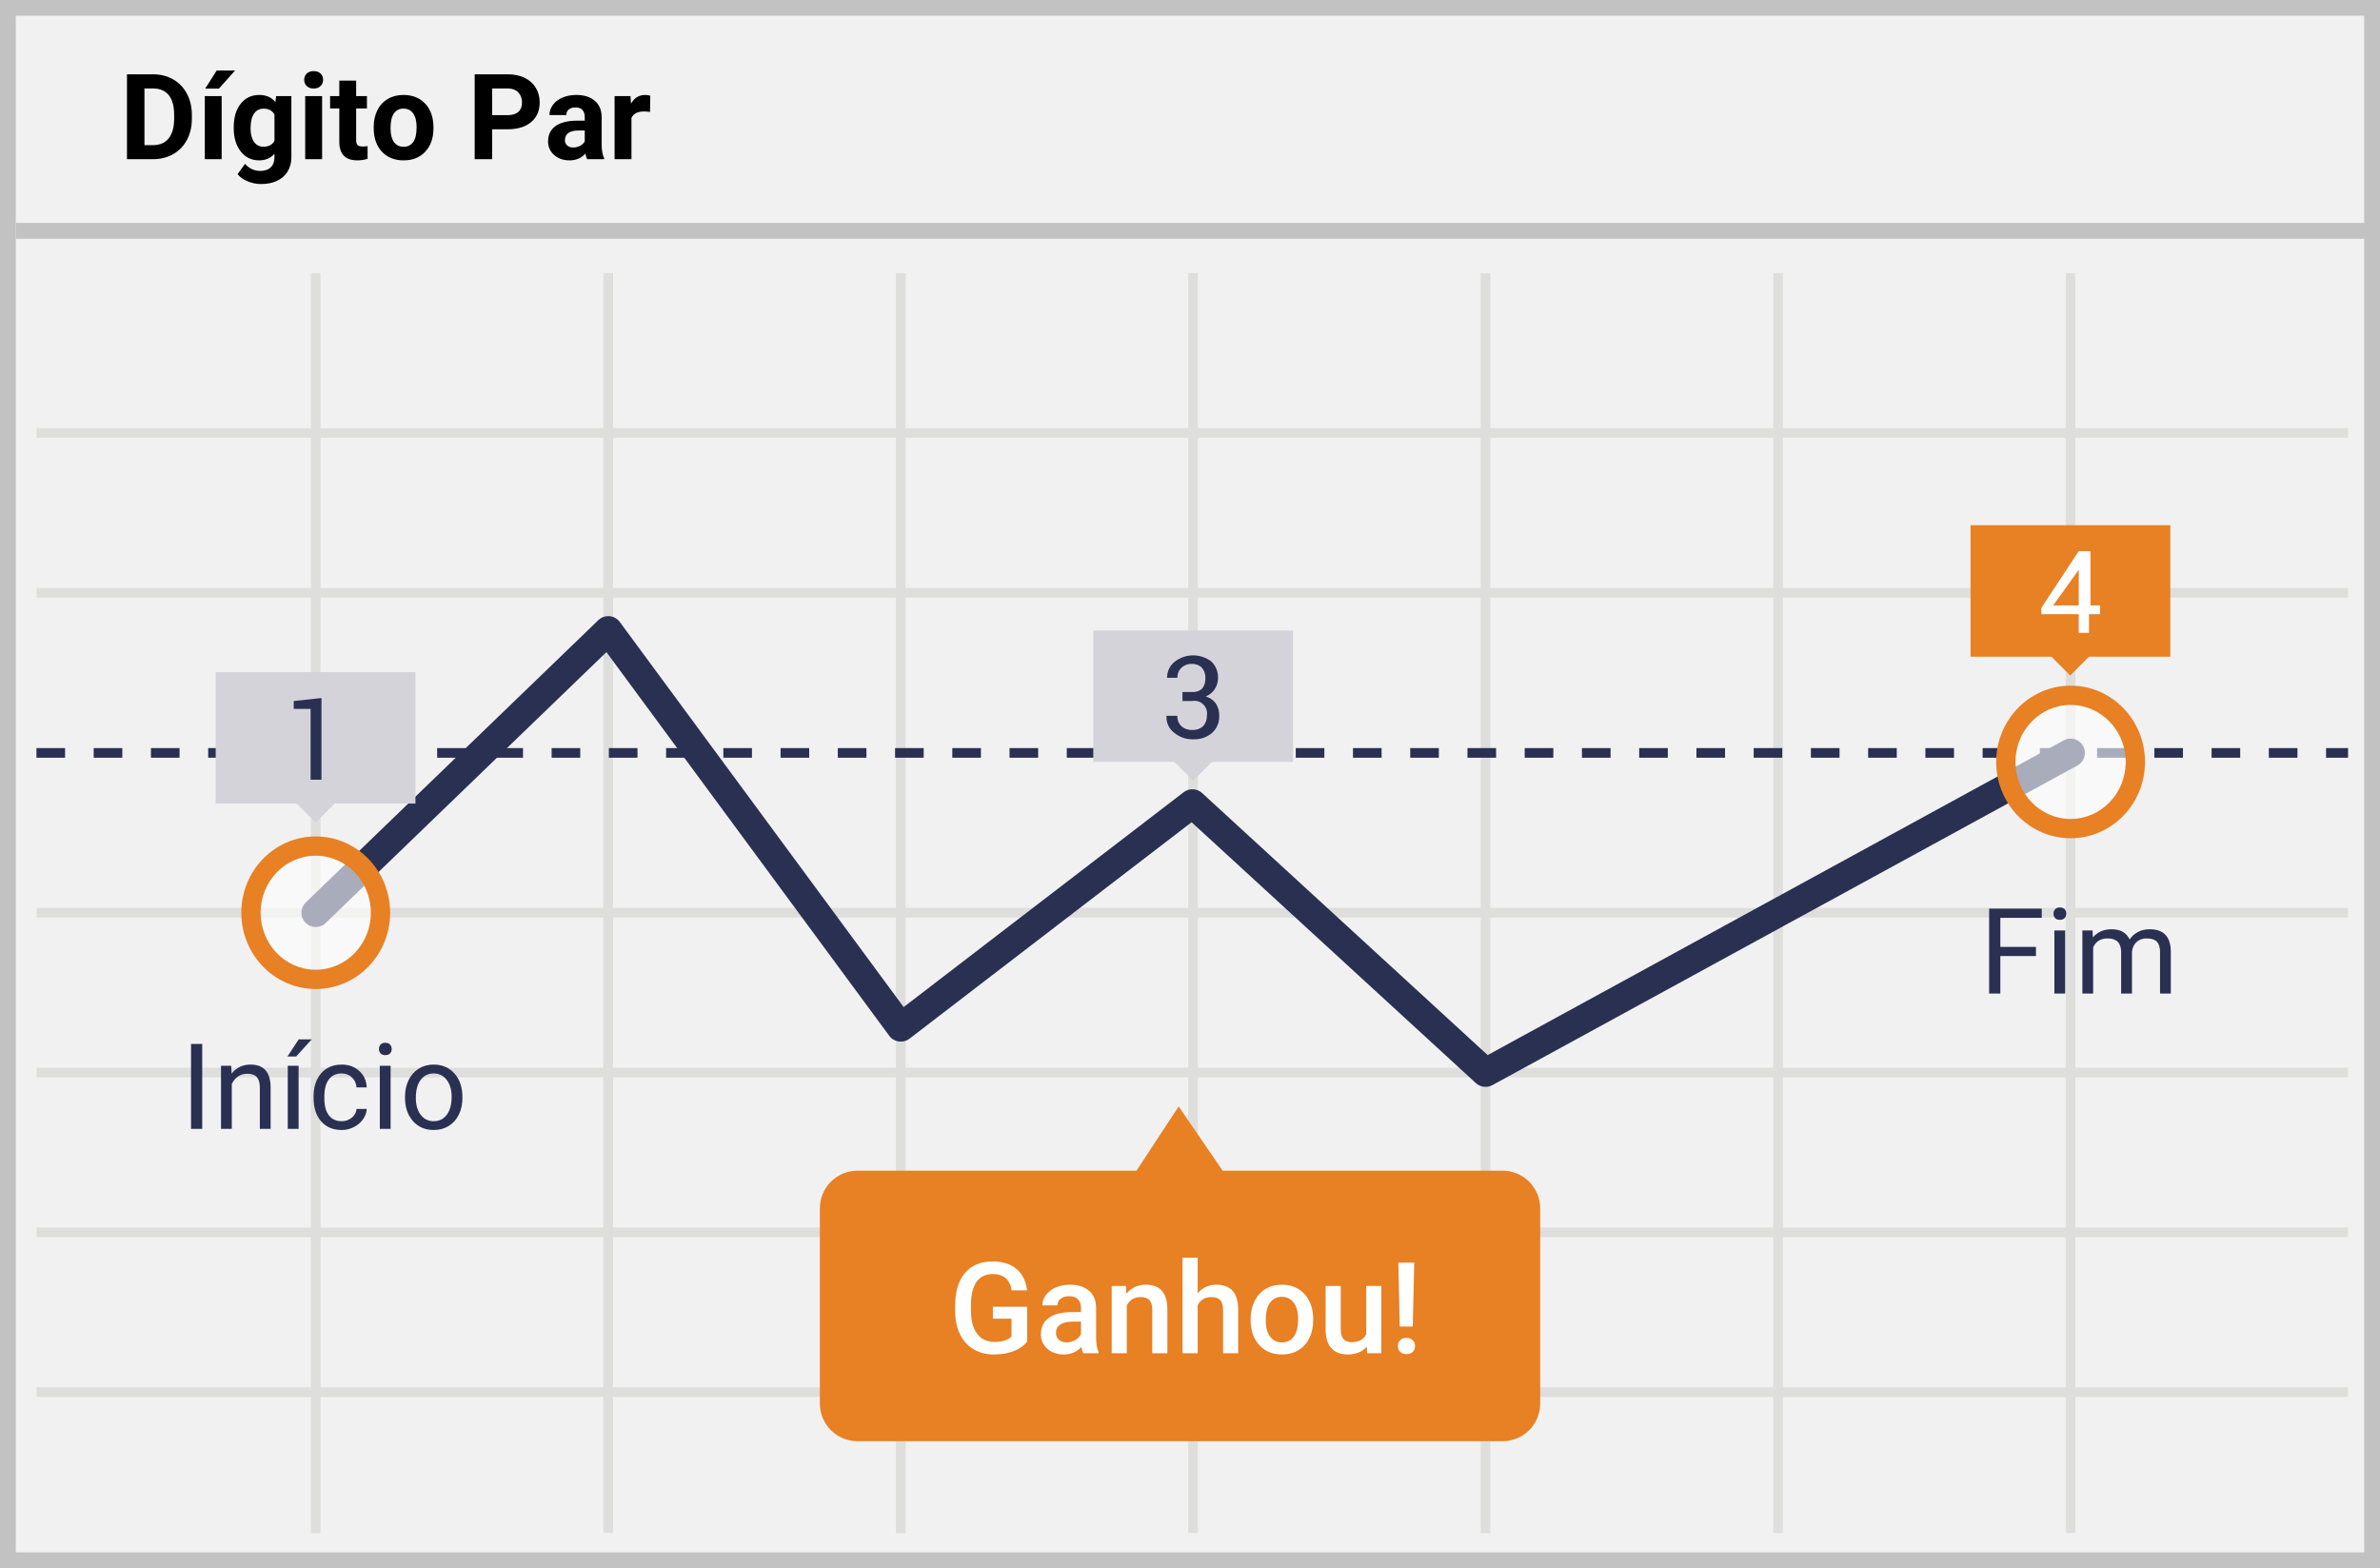 <?xml version="1.0" encoding="UTF-8"?>
<svg width="299px" height="197px" viewBox="0 0 299 197" version="1.1" xmlns="http://www.w3.org/2000/svg" xmlns:xlink="http://www.w3.org/1999/xlink">
    <!-- Generator: Sketch 53.1 (72631) - https://sketchapp.com -->
    <title>even</title>
    <desc>Created with Sketch.</desc>
    <g id="Page-1" stroke="none" stroke-width="1" fill="none" fill-rule="evenodd">
        <g id="even" fill-rule="nonzero">
            <polygon id="Path" fill="#F1F1F2" points="0 0 299 0 299 197 0 197"></polygon>
            <path d="M1.987,1.98 L1.987,195.02 L297.013,195.02 L297.013,1.98 L1.987,1.98 Z M299,0 L299,197 L0,197 L0,0 L299,0 Z" id="Path" fill="#C2C2C2"></path>
            <path d="M4.58,54.993 L4.58,53.782 L294.988,53.782 L294.988,54.993 L4.58,54.993 Z M4.58,135.346 L4.58,134.135 L294.988,134.135 L294.988,135.346 L4.58,135.346 Z M4.58,155.425 L4.58,154.214 L294.988,154.214 L294.988,155.425 L4.58,155.425 Z M4.58,175.504 L4.58,174.293 L294.988,174.293 L294.988,175.504 L4.58,175.504 Z M39.059,34.308 L40.27,34.308 L40.27,192.59 L39.059,192.59 L39.059,34.308 Z M75.81,34.308 L77.021,34.308 L77.021,192.59 L75.81,192.59 L75.81,34.308 Z M112.56,34.308 L113.771,34.308 L113.771,192.59 L112.56,192.59 L112.56,34.308 Z M149.273,34.308 L150.484,34.308 L150.484,192.59 L149.273,192.59 L149.273,34.308 Z M186.023,34.308 L187.235,34.308 L187.235,192.59 L186.023,192.59 L186.023,34.308 Z M222.774,34.308 L223.985,34.308 L223.985,192.59 L222.774,192.59 L222.774,34.308 Z M259.524,34.308 L260.736,34.308 L260.736,192.59 L259.524,192.59 L259.524,34.308 Z M4.58,115.267 L4.58,114.056 L294.988,114.056 L294.988,115.267 L4.58,115.267 Z M4.58,75.072 L4.58,73.861 L294.988,73.861 L294.988,75.072 L4.58,75.072 Z" id="Shape" fill="#DEDEDD"></path>
            <path d="M4.58,95.188 L4.58,93.977 L8.175,93.977 L8.175,95.188 L4.58,95.188 Z M11.771,95.188 L11.771,93.977 L15.366,93.977 L15.366,95.188 L11.771,95.188 Z M18.962,95.188 L18.962,93.977 L22.557,93.977 L22.557,95.188 L18.962,95.188 Z M26.153,95.188 L26.153,93.977 L29.749,93.977 L29.749,95.188 L26.153,95.188 Z M33.344,95.188 L33.344,93.977 L36.94,93.977 L36.94,95.188 L33.344,95.188 Z M40.535,95.188 L40.535,93.977 L44.131,93.977 L44.131,95.188 L40.535,95.188 Z M47.726,95.188 L47.726,93.977 L51.322,93.977 L51.322,95.188 L47.726,95.188 Z M54.918,95.188 L54.918,93.977 L58.513,93.977 L58.513,95.188 L54.918,95.188 Z M62.109,95.188 L62.109,93.977 L65.704,93.977 L65.704,95.188 L62.109,95.188 Z M69.3,95.188 L69.3,93.977 L72.895,93.977 L72.895,95.188 L69.3,95.188 Z M76.491,95.188 L76.491,93.977 L80.087,93.977 L80.087,95.188 L76.491,95.188 Z M83.682,95.188 L83.682,93.977 L87.278,93.977 L87.278,95.188 L83.682,95.188 Z M90.873,95.188 L90.873,93.977 L94.469,93.977 L94.469,95.188 L90.873,95.188 Z M98.064,95.188 L98.064,93.977 L101.66,93.977 L101.66,95.188 L98.064,95.188 Z M105.256,95.188 L105.256,93.977 L108.851,93.977 L108.851,95.188 L105.256,95.188 Z M112.447,95.188 L112.447,93.977 L116.042,93.977 L116.042,95.188 L112.447,95.188 Z M119.638,95.188 L119.638,93.977 L123.233,93.977 L123.233,95.188 L119.638,95.188 Z M126.829,95.188 L126.829,93.977 L130.425,93.977 L130.425,95.188 L126.829,95.188 Z M134.02,95.188 L134.02,93.977 L137.616,93.977 L137.616,95.188 L134.02,95.188 Z M141.211,95.188 L141.211,93.977 L144.807,93.977 L144.807,95.188 L141.211,95.188 Z M148.402,95.188 L148.402,93.977 L151.998,93.977 L151.998,95.188 L148.402,95.188 Z M155.594,95.188 L155.594,93.977 L159.189,93.977 L159.189,95.188 L155.594,95.188 Z M162.785,95.188 L162.785,93.977 L166.38,93.977 L166.38,95.188 L162.785,95.188 Z M169.976,95.188 L169.976,93.977 L173.571,93.977 L173.571,95.188 L169.976,95.188 Z M177.167,95.188 L177.167,93.977 L180.763,93.977 L180.763,95.188 L177.167,95.188 Z M184.358,95.188 L184.358,93.977 L187.954,93.977 L187.954,95.188 L184.358,95.188 Z M191.549,95.188 L191.549,93.977 L195.145,93.977 L195.145,95.188 L191.549,95.188 Z M198.74,95.188 L198.74,93.977 L202.336,93.977 L202.336,95.188 L198.74,95.188 Z M205.932,95.188 L205.932,93.977 L209.527,93.977 L209.527,95.188 L205.932,95.188 Z M213.123,95.188 L213.123,93.977 L216.718,93.977 L216.718,95.188 L213.123,95.188 Z M220.314,95.188 L220.314,93.977 L223.909,93.977 L223.909,95.188 L220.314,95.188 Z M227.505,95.188 L227.505,93.977 L231.101,93.977 L231.101,95.188 L227.505,95.188 Z M234.696,95.188 L234.696,93.977 L238.292,93.977 L238.292,95.188 L234.696,95.188 Z M241.887,95.188 L241.887,93.977 L245.483,93.977 L245.483,95.188 L241.887,95.188 Z M249.078,95.188 L249.078,93.977 L252.674,93.977 L252.674,95.188 L249.078,95.188 Z M256.269,95.188 L256.269,93.977 L259.865,93.977 L259.865,95.188 L256.269,95.188 Z M263.461,95.188 L263.461,93.977 L267.056,93.977 L267.056,95.188 L263.461,95.188 Z M270.652,95.188 L270.652,93.977 L274.247,93.977 L274.247,95.188 L270.652,95.188 Z M277.843,95.188 L277.843,93.977 L281.438,93.977 L281.438,95.188 L277.843,95.188 Z M285.034,95.188 L285.034,93.977 L288.63,93.977 L288.63,95.188 L285.034,95.188 Z M292.225,95.188 L292.225,93.977 L294.988,93.977 L294.988,95.188 L292.225,95.188 Z" id="Path" fill="#293052"></path>
            <polygon id="Path" fill="#C2C2C2" points="2 30 2 28 298 28 298 30"></polygon>
            <path d="M76.186,81.921 L40.913,115.955 C40.199,116.645 39.06,116.625 38.371,115.91 C37.682,115.196 37.702,114.057 38.417,113.368 L75.167,77.908 C75.949,77.153 77.217,77.26 77.862,78.135 L113.525,126.516 L148.708,99.521 C149.401,98.99 150.375,99.033 151.018,99.623 L186.896,132.546 L259.268,93.005 C260.139,92.529 261.232,92.85 261.708,93.721 C262.184,94.592 261.863,95.685 260.992,96.161 L187.491,136.318 C186.816,136.687 185.98,136.585 185.413,136.065 L149.7,103.293 L114.26,130.484 C113.462,131.097 112.316,130.935 111.719,130.125 L76.186,81.921 Z" id="Path" fill="#293052"></path>
            <path d="M188.65,147.069 L153.603,147.069 L148.077,139 L142.778,147.069 L107.731,147.069 C105.118,147.069 103,149.19 103,151.805 L103,176.316 C103,178.932 105.118,181.052 107.731,181.052 L188.65,181.052 C189.925,181.083 191.157,180.597 192.069,179.706 C192.981,178.814 193.495,177.592 193.495,176.316 L193.495,151.843 C193.505,150.56 192.996,149.329 192.083,148.429 C191.17,147.529 189.931,147.039 188.65,147.069 Z" id="Path" fill="#E88024"></path>
            <g id="Group" opacity="0.6" transform="translate(251.797, 87.135)" fill="#FFFFFF">
                <ellipse id="Oval" cx="8.333" cy="8.585" rx="8.137" ry="8.373"></ellipse>
            </g>
            <path d="M260.13,105.303 C254.959,105.303 250.782,101.005 250.782,95.719 C250.782,90.434 254.959,86.136 260.13,86.136 C265.301,86.136 269.478,90.434 269.478,95.719 C269.478,101.005 265.301,105.303 260.13,105.303 Z M260.13,102.881 C263.947,102.881 267.056,99.682 267.056,95.719 C267.056,91.757 263.947,88.558 260.13,88.558 C256.313,88.558 253.204,91.757 253.204,95.719 C253.204,99.682 256.313,102.881 260.13,102.881 Z" id="Oval" fill="#E88024"></path>
            <g id="Group" opacity="0.6" transform="translate(31.278, 106.077)" fill="#FFFFFF">
                <ellipse id="Oval" cx="8.386" cy="8.585" rx="8.137" ry="8.373"></ellipse>
            </g>
            <path d="M39.665,124.245 C34.494,124.245 30.316,119.947 30.316,114.662 C30.316,109.376 34.494,105.078 39.665,105.078 C44.836,105.078 49.013,109.376 49.013,114.662 C49.013,119.947 44.836,124.245 39.665,124.245 Z M39.665,121.823 C43.482,121.823 46.591,118.624 46.591,114.662 C46.591,110.699 43.482,107.5 39.665,107.5 C35.847,107.5 32.739,110.699 32.739,114.662 C32.739,118.624 35.847,121.823 39.665,121.823 Z" id="Oval" fill="#E88024"></path>
            <polygon id="Path" fill="#E88024" points="247.564 65.98 272.658 65.98 272.658 82.498 247.564 82.498"></polygon>
            <polygon id="Path" fill="#E88024" transform="translate(260.08, 82.479) rotate(-45) translate(-260.08, -82.479) " points="258.396 80.795 261.766 80.793 261.764 84.163 258.394 84.165"></polygon>
            <path d="M262.439,76.057 L263.839,76.057 L263.839,77.156 L262.439,77.156 L262.439,79.505 L261.152,79.505 L261.152,77.156 L256.459,77.156 L256.459,76.36 L261.152,69.238 L262.628,69.238 L262.628,76.057 L262.439,76.057 Z M257.935,76.057 L261.152,76.057 L261.152,71.246 L261.152,71.587 L257.935,76.057 Z" id="Shape" fill="#FFFFFF"></path>
            <polygon id="Path" fill="#D5D3DA" points="137.351 79.202 162.444 79.202 162.444 95.719 137.351 95.719"></polygon>
            <polygon id="Path" fill="#D5D3DA" transform="translate(149.893, 95.696) rotate(-45) translate(-149.893, -95.696) " points="148.208 94.012 151.578 94.01 151.577 97.38 148.207 97.382"></polygon>
            <path d="M148.554,86.93 L149.765,86.93 C150.24,86.975 150.71,86.808 151.052,86.476 C151.325,86.104 151.459,85.648 151.43,85.188 C151.458,84.703 151.295,84.227 150.976,83.862 C150.629,83.537 150.163,83.372 149.689,83.407 C149.212,83.391 148.748,83.569 148.402,83.899 C148.074,84.231 147.896,84.683 147.91,85.15 L146.624,85.15 C146.605,84.349 146.971,83.589 147.608,83.104 C148.961,82.075 150.834,82.075 152.187,83.104 C152.767,83.667 153.071,84.456 153.02,85.263 C152.998,86.253 152.387,87.133 151.468,87.498 C152.011,87.639 152.483,87.977 152.793,88.446 C153.046,88.883 153.177,89.38 153.171,89.885 C153.215,90.717 152.881,91.524 152.263,92.082 C151.606,92.63 150.77,92.913 149.916,92.878 C149.081,92.908 148.263,92.639 147.608,92.12 C146.885,91.632 146.48,90.793 146.548,89.923 L147.91,89.923 C147.886,90.403 148.064,90.87 148.402,91.211 C148.773,91.55 149.263,91.727 149.765,91.704 C150.279,91.733 150.783,91.556 151.165,91.211 C151.475,90.855 151.637,90.395 151.619,89.923 C151.716,89.407 151.552,88.877 151.181,88.506 C150.81,88.135 150.28,87.97 149.765,88.067 L148.554,88.067 L148.554,86.93 Z" id="Path" fill="#293052"></path>
            <polygon id="Path" fill="#D5D3DA" points="27.099 84.43 52.193 84.43 52.193 100.948 27.099 100.948"></polygon>
            <polygon id="Path" fill="#D5D3DA" transform="translate(39.661, 100.966) rotate(-45) translate(-39.661, -100.966) " points="37.977 99.282 41.347 99.28 41.346 102.65 37.976 102.652"></polygon>
            <polygon id="Path" fill="#293052" points="40.384 97.955 39.021 97.955 39.021 89.052 36.902 89.052 36.902 88.067 40.384 87.688"></polygon>
            <path d="M25.406,141.811 L24,141.811 L24,131.146 L25.406,131.146 L25.406,141.811 Z M29.046,133.886 L29.09,134.882 C29.696,134.12 30.487,133.739 31.463,133.739 C33.138,133.739 33.983,134.684 33.998,136.574 L33.998,141.811 L32.643,141.811 L32.643,136.566 C32.638,135.995 32.507,135.573 32.251,135.299 C31.994,135.026 31.595,134.889 31.053,134.889 C30.614,134.889 30.228,135.006 29.896,135.241 C29.564,135.475 29.305,135.783 29.12,136.164 L29.12,141.811 L27.765,141.811 L27.765,133.886 L29.046,133.886 Z M37.513,141.811 L36.151,141.811 L36.151,133.886 L37.513,133.886 L37.513,141.811 Z M37.528,130.568 L39.168,130.568 L37.206,132.721 L36.114,132.721 L37.528,130.568 Z M42.926,140.851 C43.409,140.851 43.832,140.705 44.193,140.412 C44.554,140.119 44.754,139.752 44.793,139.313 L46.075,139.313 C46.051,139.767 45.895,140.199 45.606,140.609 C45.318,141.02 44.934,141.347 44.453,141.591 C43.972,141.835 43.463,141.957 42.926,141.957 C41.847,141.957 40.989,141.597 40.351,140.877 C39.714,140.156 39.396,139.171 39.396,137.921 L39.396,137.694 C39.396,136.923 39.537,136.237 39.82,135.636 C40.104,135.036 40.51,134.569 41.04,134.237 C41.57,133.905 42.196,133.739 42.918,133.739 C43.807,133.739 44.546,134.005 45.134,134.538 C45.722,135.07 46.036,135.761 46.075,136.61 L44.793,136.61 C44.754,136.098 44.56,135.677 44.211,135.347 C43.862,135.017 43.431,134.853 42.918,134.853 C42.23,134.853 41.697,135.1 41.318,135.596 C40.94,136.092 40.75,136.808 40.75,137.746 L40.75,138.002 C40.75,138.915 40.938,139.618 41.314,140.111 C41.69,140.604 42.228,140.851 42.926,140.851 Z M49.071,141.811 L47.716,141.811 L47.716,133.886 L49.071,133.886 L49.071,141.811 Z M47.606,131.784 C47.606,131.564 47.673,131.378 47.807,131.227 C47.942,131.076 48.141,131 48.404,131 C48.668,131 48.868,131.076 49.005,131.227 C49.142,131.378 49.21,131.564 49.21,131.784 C49.21,132.003 49.142,132.187 49.005,132.333 C48.868,132.479 48.668,132.553 48.404,132.553 C48.141,132.553 47.942,132.479 47.807,132.333 C47.673,132.187 47.606,132.003 47.606,131.784 Z M50.88,137.775 C50.88,136.999 51.032,136.3 51.338,135.68 C51.643,135.06 52.068,134.582 52.612,134.245 C53.156,133.908 53.778,133.739 54.476,133.739 C55.555,133.739 56.428,134.113 57.094,134.86 C57.761,135.607 58.094,136.601 58.094,137.841 L58.094,137.936 C58.094,138.708 57.947,139.4 57.651,140.012 C57.356,140.625 56.933,141.103 56.384,141.444 C55.835,141.786 55.204,141.957 54.491,141.957 C53.416,141.957 52.546,141.583 51.88,140.836 C51.213,140.089 50.88,139.101 50.88,137.87 L50.88,137.775 Z M52.242,137.936 C52.242,138.815 52.446,139.521 52.854,140.053 C53.261,140.585 53.807,140.851 54.491,140.851 C55.179,140.851 55.726,140.581 56.131,140.042 C56.537,139.502 56.739,138.747 56.739,137.775 C56.739,136.906 56.533,136.201 56.12,135.662 C55.708,135.122 55.16,134.853 54.476,134.853 C53.807,134.853 53.268,135.119 52.857,135.651 C52.447,136.183 52.242,136.945 52.242,137.936 Z" id="Início" fill="#2A3052"></path>
            <path d="M255.779,120.101 L251.304,120.101 L251.304,124.811 L249.897,124.811 L249.897,114.146 L256.504,114.146 L256.504,115.304 L251.304,115.304 L251.304,118.951 L255.779,118.951 L255.779,120.101 Z M259.448,124.811 L258.093,124.811 L258.093,116.886 L259.448,116.886 L259.448,124.811 Z M257.983,114.784 C257.983,114.564 258.051,114.378 258.185,114.227 C258.319,114.076 258.518,114 258.782,114 C259.045,114 259.246,114.076 259.382,114.227 C259.519,114.378 259.587,114.564 259.587,114.784 C259.587,115.003 259.519,115.187 259.382,115.333 C259.246,115.479 259.045,115.553 258.782,115.553 C258.518,115.553 258.319,115.479 258.185,115.333 C258.051,115.187 257.983,115.003 257.983,114.784 Z M262.891,116.886 L262.927,117.765 C263.508,117.081 264.292,116.739 265.278,116.739 C266.387,116.739 267.141,117.164 267.542,118.014 C267.805,117.633 268.148,117.325 268.571,117.091 C268.993,116.856 269.492,116.739 270.068,116.739 C271.807,116.739 272.69,117.66 272.72,119.5 L272.72,124.811 L271.365,124.811 L271.365,119.581 C271.365,119.015 271.235,118.591 270.977,118.31 C270.718,118.03 270.283,117.889 269.673,117.889 C269.17,117.889 268.752,118.039 268.42,118.34 C268.088,118.64 267.896,119.044 267.842,119.552 L267.842,124.811 L266.479,124.811 L266.479,119.618 C266.479,118.465 265.916,117.889 264.788,117.889 C263.899,117.889 263.291,118.268 262.964,119.024 L262.964,124.811 L261.609,124.811 L261.609,116.886 L262.891,116.886 Z" id="Fim" fill="#2A3052"></path>
            <path d="M129.047,168.523 C128.635,169.06 128.065,169.466 127.336,169.742 C126.607,170.018 125.779,170.156 124.852,170.156 C123.898,170.156 123.055,169.94 122.32,169.508 C121.586,169.076 121.02,168.457 120.621,167.652 C120.223,166.848 120.016,165.909 120,164.836 L120,163.945 C120,162.227 120.411,160.884 121.234,159.918 C122.057,158.952 123.206,158.469 124.68,158.469 C125.945,158.469 126.951,158.781 127.695,159.406 C128.44,160.031 128.888,160.932 129.039,162.109 L127.102,162.109 C126.883,160.74 126.089,160.055 124.719,160.055 C123.833,160.055 123.16,160.374 122.699,161.012 C122.238,161.65 122,162.586 121.984,163.82 L121.984,164.695 C121.984,165.924 122.243,166.879 122.762,167.559 C123.28,168.238 124,168.578 124.922,168.578 C125.932,168.578 126.651,168.349 127.078,167.891 L127.078,165.664 L124.734,165.664 L124.734,164.164 L129.047,164.164 L129.047,168.523 Z M136.086,170 C136.003,169.839 135.93,169.576 135.867,169.211 C135.263,169.841 134.523,170.156 133.648,170.156 C132.799,170.156 132.107,169.914 131.57,169.43 C131.034,168.945 130.766,168.346 130.766,167.633 C130.766,166.732 131.1,166.04 131.77,165.559 C132.439,165.077 133.396,164.836 134.641,164.836 L135.805,164.836 L135.805,164.281 C135.805,163.844 135.682,163.493 135.438,163.23 C135.193,162.967 134.82,162.836 134.32,162.836 C133.888,162.836 133.534,162.944 133.258,163.16 C132.982,163.376 132.844,163.651 132.844,163.984 L130.945,163.984 C130.945,163.521 131.099,163.087 131.406,162.684 C131.714,162.28 132.132,161.964 132.66,161.734 C133.189,161.505 133.779,161.391 134.43,161.391 C135.419,161.391 136.208,161.639 136.797,162.137 C137.385,162.634 137.688,163.333 137.703,164.234 L137.703,168.047 C137.703,168.807 137.81,169.414 138.023,169.867 L138.023,170 L136.086,170 Z M134,168.633 C134.375,168.633 134.728,168.542 135.059,168.359 C135.389,168.177 135.638,167.932 135.805,167.625 L135.805,166.031 L134.781,166.031 C134.078,166.031 133.549,166.154 133.195,166.398 C132.841,166.643 132.664,166.99 132.664,167.438 C132.664,167.802 132.785,168.092 133.027,168.309 C133.27,168.525 133.594,168.633 134,168.633 Z M141.453,161.547 L141.508,162.523 C142.133,161.768 142.953,161.391 143.969,161.391 C145.729,161.391 146.625,162.398 146.656,164.414 L146.656,170 L144.758,170 L144.758,164.523 C144.758,163.987 144.642,163.59 144.41,163.332 C144.178,163.074 143.799,162.945 143.273,162.945 C142.508,162.945 141.938,163.292 141.562,163.984 L141.562,170 L139.664,170 L139.664,161.547 L141.453,161.547 Z M150.461,162.469 C151.081,161.75 151.865,161.391 152.812,161.391 C154.615,161.391 155.529,162.419 155.555,164.477 L155.555,170 L153.656,170 L153.656,164.547 C153.656,163.964 153.53,163.551 153.277,163.309 C153.025,163.066 152.654,162.945 152.164,162.945 C151.404,162.945 150.836,163.284 150.461,163.961 L150.461,170 L148.562,170 L148.562,158 L150.461,158 L150.461,162.469 Z M157.117,165.695 C157.117,164.867 157.281,164.121 157.609,163.457 C157.938,162.793 158.398,162.283 158.992,161.926 C159.586,161.569 160.268,161.391 161.039,161.391 C162.18,161.391 163.105,161.758 163.816,162.492 C164.527,163.227 164.911,164.201 164.969,165.414 L164.977,165.859 C164.977,166.693 164.816,167.437 164.496,168.094 C164.176,168.75 163.717,169.258 163.121,169.617 C162.525,169.977 161.836,170.156 161.055,170.156 C159.862,170.156 158.908,169.759 158.191,168.965 C157.475,168.171 157.117,167.112 157.117,165.789 L157.117,165.695 Z M159.016,165.859 C159.016,166.729 159.195,167.41 159.555,167.902 C159.914,168.395 160.414,168.641 161.055,168.641 C161.695,168.641 162.194,168.391 162.551,167.891 C162.908,167.391 163.086,166.659 163.086,165.695 C163.086,164.841 162.902,164.164 162.535,163.664 C162.168,163.164 161.669,162.914 161.039,162.914 C160.419,162.914 159.927,163.16 159.562,163.652 C159.198,164.145 159.016,164.88 159.016,165.859 Z M171.703,169.172 C171.146,169.828 170.354,170.156 169.328,170.156 C168.411,170.156 167.717,169.888 167.246,169.352 C166.775,168.815 166.539,168.039 166.539,167.023 L166.539,161.547 L168.438,161.547 L168.438,167 C168.438,168.073 168.883,168.609 169.773,168.609 C170.695,168.609 171.318,168.279 171.641,167.617 L171.641,161.547 L173.539,161.547 L173.539,170 L171.75,170 L171.703,169.172 Z M177.484,166.648 L175.852,166.648 L175.672,158.625 L177.672,158.625 L177.484,166.648 Z M175.617,169.102 C175.617,168.805 175.714,168.559 175.906,168.363 C176.099,168.168 176.362,168.07 176.695,168.07 C177.029,168.07 177.292,168.168 177.484,168.363 C177.677,168.559 177.773,168.805 177.773,169.102 C177.773,169.388 177.68,169.628 177.492,169.82 C177.305,170.013 177.039,170.109 176.695,170.109 C176.352,170.109 176.086,170.013 175.898,169.82 C175.711,169.628 175.617,169.388 175.617,169.102 Z" id="Ganhou!" fill="#FFFFFF"></path>
            <path d="M15.952,20 L15.952,9.336 L19.233,9.336 C20.171,9.336 21.01,9.547 21.749,9.969 C22.489,10.392 23.066,10.992 23.481,11.771 C23.896,12.55 24.104,13.435 24.104,14.426 L24.104,14.917 C24.104,15.908 23.9,16.79 23.492,17.561 C23.085,18.333 22.51,18.931 21.768,19.355 C21.025,19.78 20.188,19.995 19.255,20 L15.952,20 Z M18.149,11.116 L18.149,18.235 L19.211,18.235 C20.071,18.235 20.728,17.954 21.182,17.393 C21.636,16.831 21.868,16.028 21.877,14.983 L21.877,14.419 C21.877,13.335 21.653,12.513 21.204,11.954 C20.754,11.395 20.098,11.116 19.233,11.116 L18.149,11.116 Z M27.847,20 L25.73,20 L25.73,12.075 L27.847,12.075 L27.847,20 Z M27.224,8.86 L29.531,8.86 L27.502,11.13 L25.781,11.13 L27.224,8.86 Z M29.363,15.979 C29.363,14.763 29.652,13.784 30.231,13.042 C30.809,12.3 31.589,11.929 32.571,11.929 C33.44,11.929 34.116,12.227 34.6,12.822 L34.688,12.075 L36.606,12.075 L36.606,19.736 C36.606,20.43 36.449,21.033 36.134,21.545 C35.819,22.058 35.376,22.449 34.805,22.717 C34.233,22.986 33.564,23.12 32.798,23.12 C32.217,23.12 31.65,23.004 31.099,22.772 C30.547,22.54 30.129,22.241 29.846,21.875 L30.784,20.586 C31.311,21.177 31.951,21.472 32.703,21.472 C33.264,21.472 33.701,21.322 34.014,21.022 C34.326,20.721 34.482,20.295 34.482,19.744 L34.482,19.319 C33.994,19.871 33.352,20.146 32.556,20.146 C31.604,20.146 30.834,19.774 30.245,19.03 C29.657,18.285 29.363,17.297 29.363,16.067 L29.363,15.979 Z M31.479,16.133 C31.479,16.851 31.624,17.413 31.912,17.821 C32.2,18.229 32.595,18.433 33.098,18.433 C33.743,18.433 34.204,18.191 34.482,17.708 L34.482,14.375 C34.199,13.892 33.743,13.65 33.113,13.65 C32.605,13.65 32.206,13.857 31.915,14.272 C31.625,14.688 31.479,15.308 31.479,16.133 Z M40.466,20 L38.342,20 L38.342,12.075 L40.466,12.075 L40.466,20 Z M38.218,10.024 C38.218,9.707 38.324,9.446 38.536,9.241 C38.749,9.036 39.038,8.933 39.404,8.933 C39.766,8.933 40.054,9.036 40.269,9.241 C40.483,9.446 40.591,9.707 40.591,10.024 C40.591,10.347 40.482,10.61 40.265,10.815 C40.048,11.021 39.761,11.123 39.404,11.123 C39.048,11.123 38.761,11.021 38.544,10.815 C38.326,10.61 38.218,10.347 38.218,10.024 Z M44.744,10.127 L44.744,12.075 L46.099,12.075 L46.099,13.628 L44.744,13.628 L44.744,17.583 C44.744,17.876 44.8,18.086 44.912,18.213 C45.024,18.34 45.239,18.403 45.557,18.403 C45.791,18.403 45.999,18.386 46.179,18.352 L46.179,19.956 C45.764,20.083 45.337,20.146 44.897,20.146 C43.413,20.146 42.656,19.397 42.627,17.898 L42.627,13.628 L41.47,13.628 L41.47,12.075 L42.627,12.075 L42.627,10.127 L44.744,10.127 Z M46.948,15.964 C46.948,15.178 47.1,14.478 47.402,13.862 C47.705,13.247 48.141,12.771 48.71,12.434 C49.279,12.097 49.939,11.929 50.691,11.929 C51.76,11.929 52.633,12.256 53.309,12.91 C53.986,13.564 54.363,14.453 54.441,15.576 L54.456,16.118 C54.456,17.334 54.116,18.309 53.438,19.044 C52.759,19.779 51.848,20.146 50.706,20.146 C49.563,20.146 48.651,19.78 47.97,19.048 C47.289,18.315 46.948,17.319 46.948,16.06 L46.948,15.964 Z M49.065,16.118 C49.065,16.87 49.207,17.445 49.49,17.843 C49.773,18.241 50.178,18.44 50.706,18.44 C51.218,18.44 51.619,18.243 51.907,17.85 C52.195,17.457 52.339,16.829 52.339,15.964 C52.339,15.227 52.195,14.656 51.907,14.25 C51.619,13.845 51.213,13.643 50.691,13.643 C50.173,13.643 49.773,13.844 49.49,14.247 C49.207,14.65 49.065,15.273 49.065,16.118 Z M61.831,16.243 L61.831,20 L59.634,20 L59.634,9.336 L63.794,9.336 C64.595,9.336 65.299,9.482 65.907,9.775 C66.515,10.068 66.982,10.485 67.31,11.024 C67.637,11.564 67.8,12.178 67.8,12.866 C67.8,13.911 67.443,14.735 66.727,15.338 C66.012,15.941 65.022,16.243 63.757,16.243 L61.831,16.243 Z M61.831,14.463 L63.794,14.463 C64.375,14.463 64.818,14.326 65.123,14.053 C65.428,13.779 65.581,13.389 65.581,12.881 C65.581,12.358 65.427,11.936 65.12,11.614 C64.812,11.292 64.387,11.125 63.845,11.116 L61.831,11.116 L61.831,14.463 Z M73.762,20 C73.665,19.81 73.594,19.573 73.55,19.29 C73.037,19.861 72.371,20.146 71.55,20.146 C70.774,20.146 70.131,19.922 69.62,19.473 C69.11,19.023 68.855,18.457 68.855,17.773 C68.855,16.934 69.166,16.289 69.789,15.84 C70.411,15.391 71.311,15.164 72.488,15.159 L73.462,15.159 L73.462,14.705 C73.462,14.338 73.368,14.045 73.18,13.826 C72.992,13.606 72.695,13.496 72.29,13.496 C71.934,13.496 71.654,13.582 71.451,13.752 C71.249,13.923 71.147,14.158 71.147,14.456 L69.031,14.456 C69.031,13.997 69.172,13.572 69.456,13.181 C69.739,12.791 70.139,12.484 70.657,12.262 C71.174,12.04 71.755,11.929 72.4,11.929 C73.376,11.929 74.152,12.174 74.725,12.665 C75.299,13.156 75.586,13.845 75.586,14.734 L75.586,18.169 C75.591,18.921 75.696,19.49 75.901,19.875 L75.901,20 L73.762,20 Z M72.012,18.528 C72.324,18.528 72.612,18.458 72.876,18.319 C73.14,18.18 73.335,17.993 73.462,17.759 L73.462,16.396 L72.671,16.396 C71.611,16.396 71.047,16.763 70.979,17.495 L70.972,17.62 C70.972,17.883 71.064,18.101 71.25,18.271 C71.436,18.442 71.689,18.528 72.012,18.528 Z M81.665,14.06 C81.377,14.021 81.123,14.001 80.903,14.001 C80.103,14.001 79.578,14.272 79.329,14.814 L79.329,20 L77.212,20 L77.212,12.075 L79.211,12.075 L79.27,13.02 C79.695,12.292 80.283,11.929 81.035,11.929 C81.27,11.929 81.489,11.96 81.694,12.024 L81.665,14.06 Z" id="DígitoPar" fill="#000000"></path>
        </g>
    </g>
</svg>